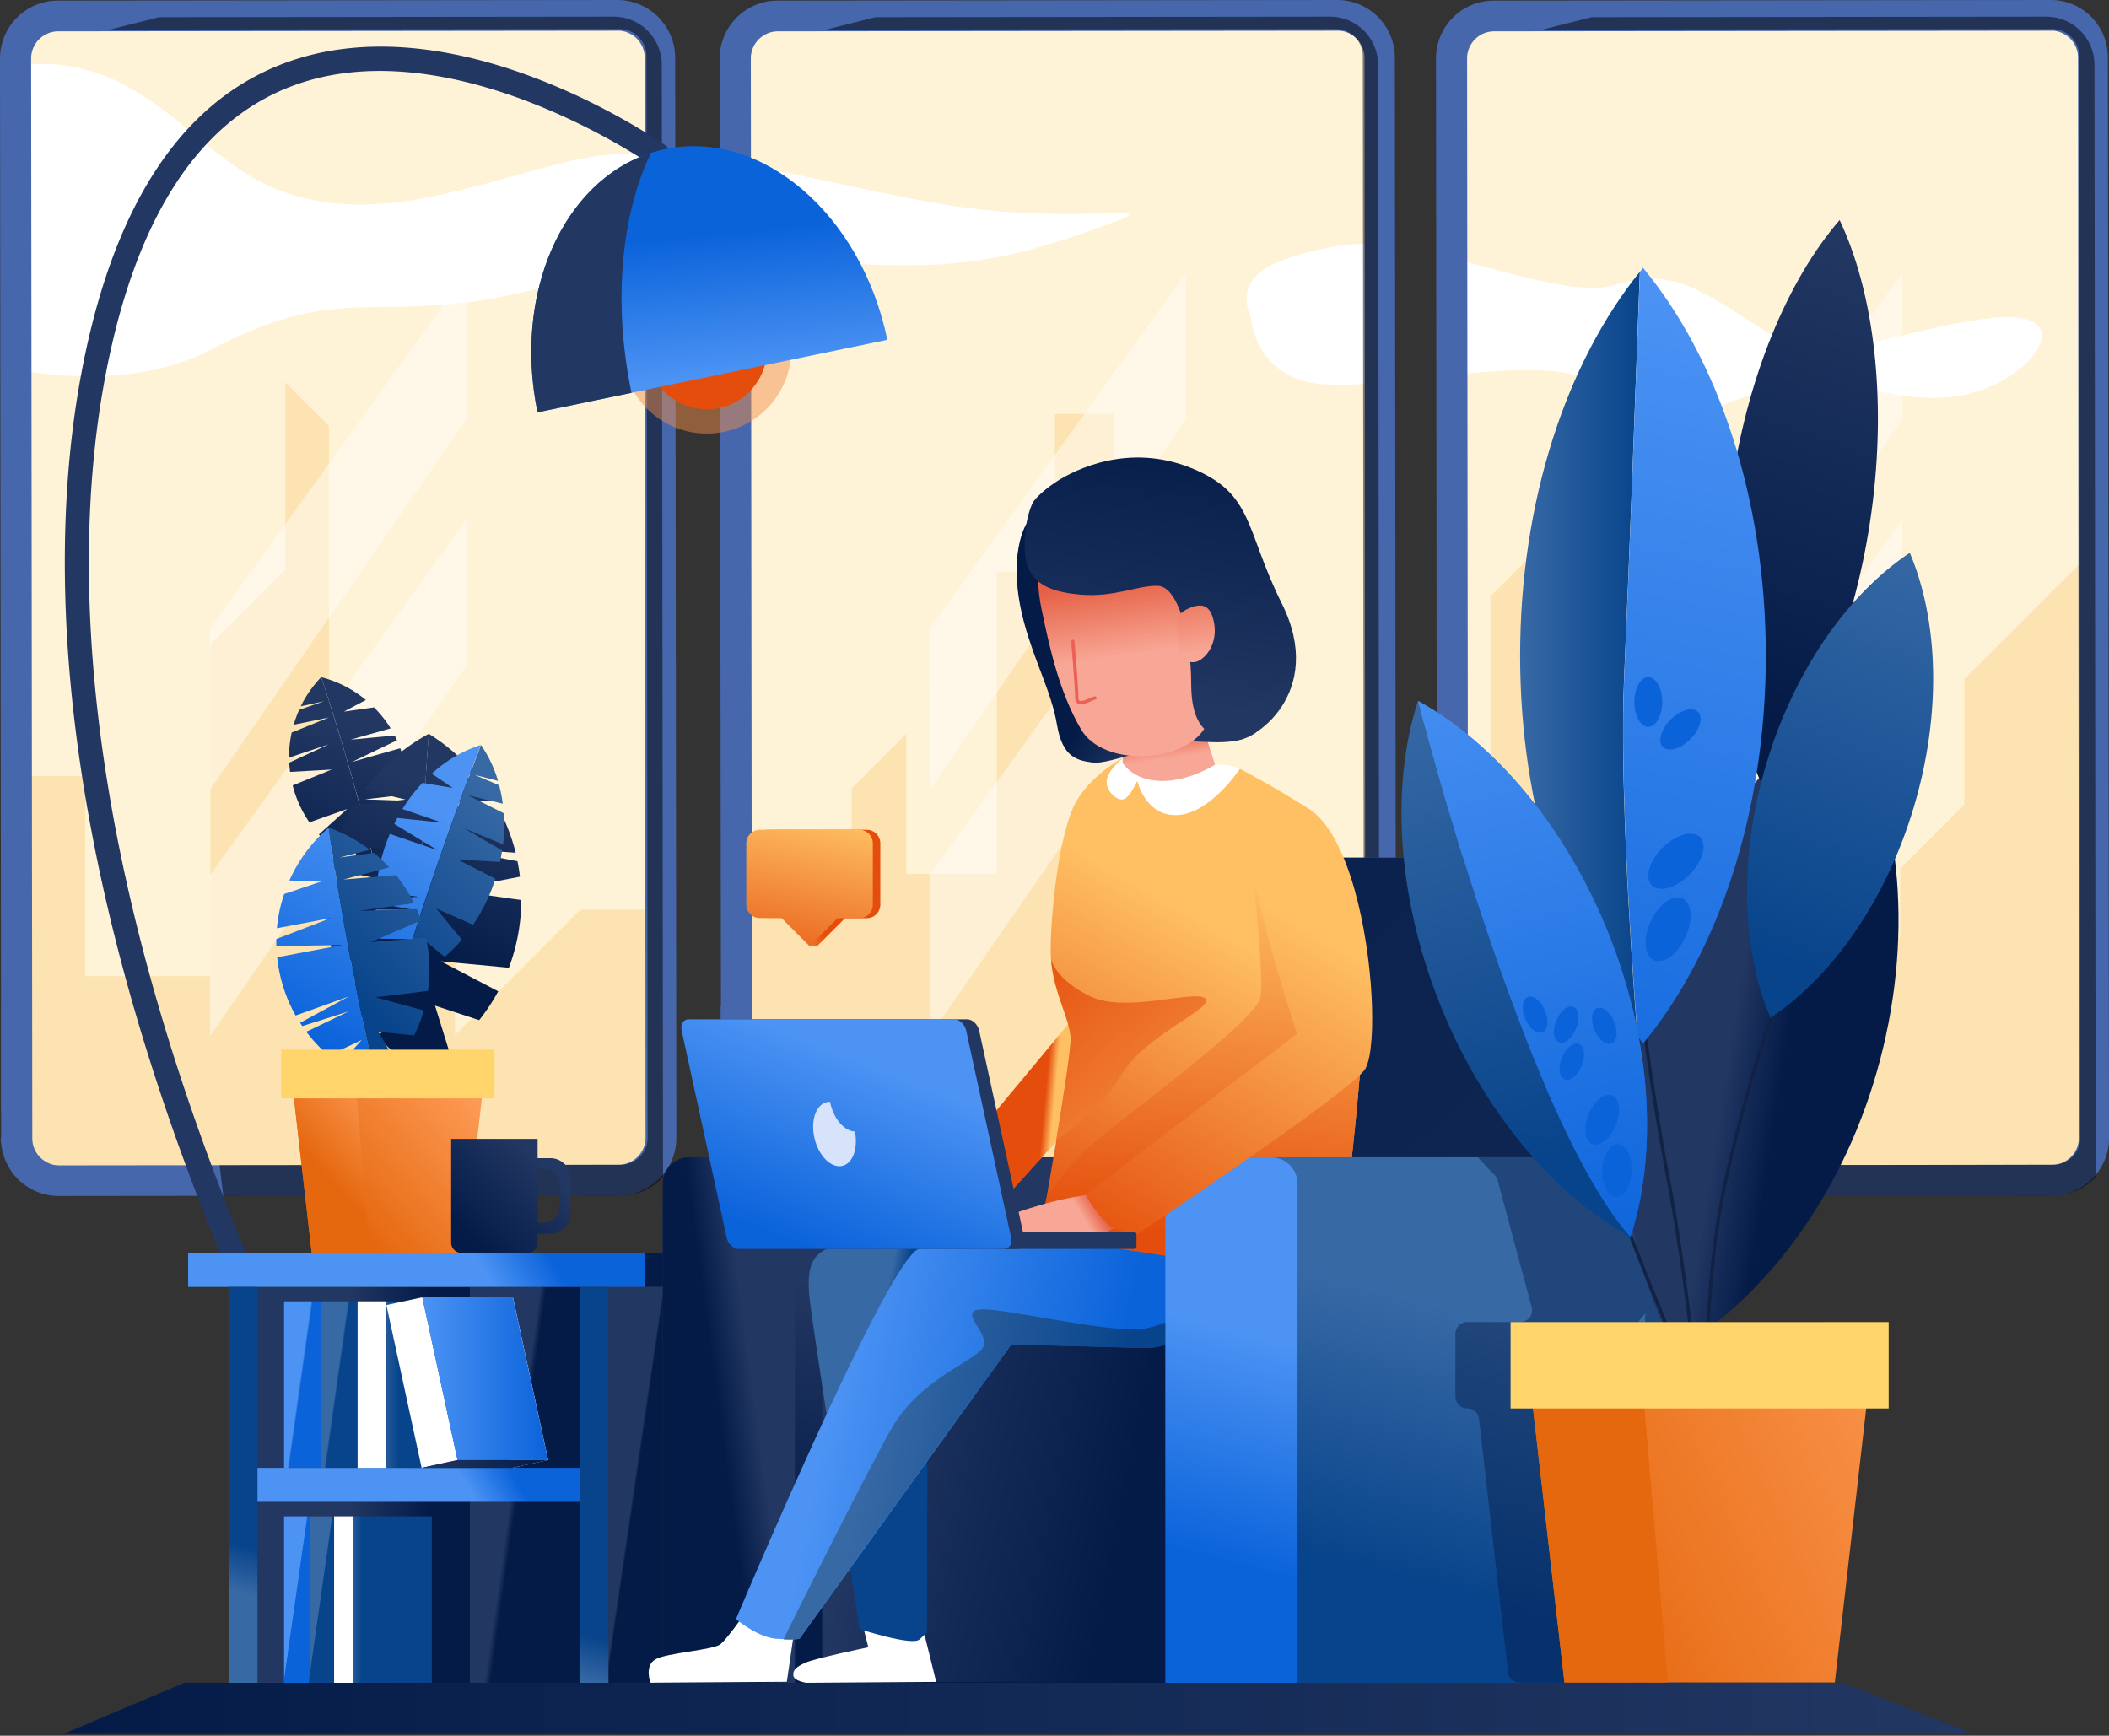 <svg xmlns="http://www.w3.org/2000/svg" width="633" height="521"><rect width="100%" height="100%" fill="#333333" stroke="none"/><defs><linearGradient id="a" x1="-32.5%" x2="-2.027%" y1="1.873%" y2="19.632%"><stop offset="0%" stop-color="#223762"/><stop offset="100%" stop-color="#041B48"/></linearGradient><linearGradient id="b" x1="54.783%" x2="42.93%" y1="29.512%" y2="80.31%"><stop offset="0%" stop-color="#3769A5"/><stop offset="100%" stop-color="#08448B"/></linearGradient><linearGradient id="c" x1="56.201%" x2="42.859%" y1="30.637%" y2="82.447%"><stop offset="0%" stop-color="#223762"/><stop offset="100%" stop-color="#041B48"/></linearGradient><linearGradient id="d" x1="276.299%" x2="-40.246%" y1="305.845%" y2="-52.027%"><stop offset="0%" stop-color="#223762"/><stop offset="100%" stop-color="#041B48"/></linearGradient><linearGradient id="e" x1="61.253%" x2="56.268%" y1="52.386%" y2="51.425%"><stop offset="0%" stop-color="#FFC063"/><stop offset="95%" stop-color="#E44D0B"/></linearGradient><linearGradient id="f" x1="57.752%" x2="33.185%" y1="32.75%" y2="104.142%"><stop offset="0%" stop-color="#FFC063"/><stop offset="95%" stop-color="#E44D0B"/></linearGradient><linearGradient id="g" x1="50.486%" x2="43.387%" y1="67.15%" y2="32.017%"><stop offset="0%" stop-color="#F8A695"/><stop offset="100%" stop-color="#E56045"/></linearGradient><linearGradient id="h" x1="66.358%" x2="45.923%" y1="63.76%" y2="52.574%"><stop offset="0%" stop-color="#223762"/><stop offset="100%" stop-color="#041B48"/></linearGradient><linearGradient id="i" x1="28.709%" x2="53.114%" y1="50%" y2="50%"><stop offset="0%" stop-color="#223762"/><stop offset="100%" stop-color="#041B48"/></linearGradient><linearGradient id="j" x1="41.226%" x2="45.532%" y1="45.54%" y2="47.728%"><stop offset="0%" stop-color="#223762"/><stop offset="100%" stop-color="#041B48"/></linearGradient><linearGradient id="k" x1="52.401%" x2="49.083%" y1="57.876%" y2="30.595%"><stop offset="0%" stop-color="#F8A695"/><stop offset="100%" stop-color="#E56045"/></linearGradient><linearGradient id="l" x1="45.504%" x2="56.506%" y1="86.675%" y2="-6.284%"><stop offset="0%" stop-color="#223762"/><stop offset="100%" stop-color="#041B48"/></linearGradient><linearGradient id="m" x1="66.964%" x2="44.885%" y1="41.223%" y2="53.052%"><stop offset="0%" stop-color="#223762"/><stop offset="100%" stop-color="#041B48"/></linearGradient><linearGradient id="n" x1="48.643%" x2="50.285%" y1="48.553%" y2="50.303%"><stop offset="0%" stop-color="#223762"/><stop offset="100%" stop-color="#041B48"/></linearGradient><linearGradient id="o" x1="51.089%" x2="38.893%" y1="77.611%" y2="-53.692%"><stop offset="0%" stop-color="#F8A695"/><stop offset="100%" stop-color="#E56045"/></linearGradient><linearGradient id="p" x1="55.857%" x2="48.11%" y1="6.234%" y2="91.315%"><stop offset="0%" stop-color="#FFC063"/><stop offset="95%" stop-color="#E44D0B"/></linearGradient><linearGradient id="q" x1="8.048%" x2="86.315%" y1="41.541%" y2="57.341%"><stop offset="0%" stop-color="#223762"/><stop offset="100%" stop-color="#041B48"/></linearGradient><linearGradient id="r" x1="45.168%" x2="54.65%" y1="44.336%" y2="50.676%"><stop offset="0%" stop-color="#3769A5"/><stop offset="100%" stop-color="#08448B"/></linearGradient><linearGradient id="s" x1="18.883%" x2="77.14%" y1="46.012%" y2="55.787%"><stop offset="0%" stop-color="#4C93F4"/><stop offset="100%" stop-color="#0B63DA"/></linearGradient><linearGradient id="t" x1="154.653%" x2="-20.353%" y1="185.648%" y2="-25.051%"><stop offset="0%" stop-color="#FFC063"/><stop offset="95%" stop-color="#E44D0B"/></linearGradient><linearGradient id="u" x1="19.298%" x2="76.148%" y1="45.089%" y2="54.131%"><stop offset="0%" stop-color="#3769A5"/><stop offset="100%" stop-color="#08448B"/></linearGradient><linearGradient id="v" x1="54.483%" x2="43.042%" y1="30.022%" y2="81.008%"><stop offset="0%" stop-color="#3769A5"/><stop offset="100%" stop-color="#08448B"/></linearGradient><linearGradient id="w" x1="51.287%" x2="48.341%" y1="32.786%" y2="77.16%"><stop offset="0%" stop-color="#4C93F4"/><stop offset="100%" stop-color="#0B63DA"/></linearGradient><linearGradient id="x" x1="100%" x2="0%" y1="49.967%" y2="49.967%"><stop offset="0%" stop-color="#223762"/><stop offset="100%" stop-color="#041B48"/></linearGradient><linearGradient id="y" x1="63.349%" x2="79.588%" y1="49.286%" y2="46.461%"><stop offset="0%" stop-color="#F8A695"/><stop offset="100%" stop-color="#E56045"/></linearGradient><linearGradient id="z" x1="61.781%" x2="30.643%" y1="33.867%" y2="119.332%"><stop offset="0%" stop-color="#FFC063"/><stop offset="95%" stop-color="#E44D0B"/></linearGradient><linearGradient id="A" x1="65.658%" x2="26.839%" y1="24.477%" y2="93.046%"><stop offset="0%" stop-color="#4C93F4"/><stop offset="100%" stop-color="#0B63DA"/></linearGradient><linearGradient id="B" x1="64.552%" x2="80.672%" y1="49.366%" y2="48.663%"><stop offset="0%" stop-color="#4C93F4"/><stop offset="100%" stop-color="#0B63DA"/></linearGradient><linearGradient id="C" x1="50.67%" x2="51.412%" y1="44.623%" y2="38.665%"><stop offset="0%" stop-color="#3769A5"/><stop offset="100%" stop-color="#08448B"/></linearGradient><linearGradient id="D" x1="64.804%" x2="81.212%" y1="49.085%" y2="48.07%"><stop offset="0%" stop-color="#4C93F4"/><stop offset="100%" stop-color="#0B63DA"/></linearGradient><linearGradient id="E" x1="51.277%" x2="32.634%" y1="28.43%" y2="127.246%"><stop offset="0%" stop-color="#223762"/><stop offset="100%" stop-color="#041B48"/></linearGradient><linearGradient id="F" x1="57.171%" x2="38.529%" y1="26.88%" y2="125.696%"><stop offset="0%" stop-color="#223762"/><stop offset="100%" stop-color="#041B48"/></linearGradient><linearGradient id="G" x1="57.093%" x2="49.981%" y1="10.094%" y2="66.209%"><stop offset="0%" stop-color="#223762"/><stop offset="100%" stop-color="#041B48"/></linearGradient><linearGradient id="H" x1="52.44%" x2="45.267%" y1="15.057%" y2="71.172%"><stop offset="0%" stop-color="#223762"/><stop offset="100%" stop-color="#041B48"/></linearGradient><linearGradient id="I" x1="53.156%" x2="29.715%" y1="27.314%" y2="129.459%"><stop offset="0%" stop-color="#4C93F4"/><stop offset="100%" stop-color="#0B63DA"/></linearGradient><linearGradient id="J" x1="67.588%" x2="21.995%" y1="9.157%" y2="113.406%"><stop offset="0%" stop-color="#3769A5"/><stop offset="100%" stop-color="#08448B"/></linearGradient><linearGradient id="K" x1="65.485%" x2="46.076%" y1="-10.552%" y2="84.231%"><stop offset="0%" stop-color="#4C93F4"/><stop offset="100%" stop-color="#0B63DA"/></linearGradient><linearGradient id="L" x1="75.267%" x2="37.53%" y1="-24.941%" y2="71.78%"><stop offset="0%" stop-color="#3769A5"/><stop offset="100%" stop-color="#08448B"/></linearGradient><linearGradient id="M" x1="92.182%" x2="18.922%" y1="6.482%" y2="73.03%"><stop offset="0%" stop-color="#FF9F5B"/><stop offset="100%" stop-color="#E5670E"/></linearGradient><linearGradient id="N" x1="74.995%" x2="44.949%" y1="-5.447%" y2="61.214%"><stop offset="0%" stop-color="#FF9F5B"/><stop offset="100%" stop-color="#E5670E"/></linearGradient><linearGradient id="O" x1="43.945%" x2="46.915%" y1="46.138%" y2="48.039%"><stop offset="0%" stop-color="#4C93F4"/><stop offset="100%" stop-color="#0B63DA"/></linearGradient><linearGradient id="P" x1="43.941%" x2="46.915%" y1="46.138%" y2="48.039%"><stop offset="0%" stop-color="#3769A5"/><stop offset="100%" stop-color="#08448B"/></linearGradient><linearGradient id="Q" x1="-8.328%" x2="10.534%" y1="50%" y2="50%"><stop offset="0%" stop-color="#3769A5"/><stop offset="100%" stop-color="#08448B"/></linearGradient><linearGradient id="R" x1="46.685%" x2="48.312%" y1="46.879%" y2="48.419%"><stop offset="0%" stop-color="#4C93F4"/><stop offset="100%" stop-color="#0B63DA"/></linearGradient><linearGradient id="S" x1="46.685%" x2="48.312%" y1="46.879%" y2="48.419%"><stop offset="0%" stop-color="#3769A5"/><stop offset="100%" stop-color="#08448B"/></linearGradient><linearGradient id="T" x1="-8.358%" x2="10.533%" y1="50%" y2="50%"><stop offset="0%" stop-color="#3769A5"/><stop offset="100%" stop-color="#08448B"/></linearGradient><linearGradient id="U" x1="0%" y1="49.99%" y2="49.99%"><stop offset="0%" stop-color="#4C93F4"/><stop offset="100%" stop-color="#0B63DA"/></linearGradient><linearGradient id="V" x1="0%" y1="49.785%" y2="49.785%"><stop offset="0%" stop-color="#223762"/><stop offset="100%" stop-color="#041B48"/></linearGradient><linearGradient id="W" x1="71.612%" x2="7.293%" y1="17.011%" y2="78.233%"><stop offset="0%" stop-color="#223762"/><stop offset="100%" stop-color="#041B48"/></linearGradient><linearGradient id="X" x1="3.581%" x2="40.574%" y1="60.013%" y2="45.508%"><stop offset="0%" stop-color="#FFC063"/><stop offset="95%" stop-color="#E44D0B"/></linearGradient><linearGradient id="Y" x1="61.532%" x2="26.251%" y1="-12.439%" y2="146.656%"><stop offset="0%" stop-color="#FFC063"/><stop offset="95%" stop-color="#E44D0B"/></linearGradient><linearGradient id="Z" x1="158.936%" x2="135.592%" y1="-359.397%" y2="-273.487%"><stop offset="0%" stop-color="#223762"/><stop offset="100%" stop-color="#041B48"/></linearGradient><linearGradient id="aa" x1="41.48%" x2="58.295%" y1="47.47%" y2="52.973%"><stop offset="0%" stop-color="#223762"/><stop offset="100%" stop-color="#041B48"/></linearGradient><linearGradient id="ab" x1="54.795%" x2="45.131%" y1="1.791%" y2="88.793%"><stop offset="0%" stop-color="#223762"/><stop offset="100%" stop-color="#041B48"/></linearGradient><linearGradient id="ac" x1="0%" y1="50%" y2="50%"><stop offset="0%" stop-color="#3769A5"/><stop offset="100%" stop-color="#08448B"/></linearGradient><linearGradient id="ad" x1="51.35%" x2="46.169%" y1="2.062%" y2="129.902%"><stop offset="0%" stop-color="#4C93F4"/><stop offset="100%" stop-color="#0B63DA"/></linearGradient><linearGradient id="ae" x1="59.631%" x2="43.184%" y1="-8.294%" y2="91.289%"><stop offset="0%" stop-color="#3769A5"/><stop offset="100%" stop-color="#08448B"/></linearGradient><linearGradient id="af" x1="137.777%" x2="3.306%" y1="8.326%" y2="68.262%"><stop offset="0%" stop-color="#FF9F5B"/><stop offset="100%" stop-color="#E5670E"/></linearGradient><linearGradient id="ag" x1="312.575%" x2="259.466%" y1="49.995%" y2="49.995%"><stop offset="0%" stop-color="#FF9F5B"/><stop offset="100%" stop-color="#E5670E"/></linearGradient><linearGradient id="ah" x1="113.526%" x2="91.346%" y1="-249.664%" y2="-144.899%"><stop offset="0%" stop-color="#4C93F4"/><stop offset="100%" stop-color="#0B63DA"/></linearGradient><linearGradient id="ai" x1="376.577%" x2="271.812%" y1="119.249%" y2="97.032%"><stop offset="0%" stop-color="#4C93F4"/><stop offset="100%" stop-color="#0B63DA"/></linearGradient><linearGradient id="aj" x1="368.035%" x2="291.691%" y1="117.291%" y2="101.139%"><stop offset="0%" stop-color="#4C93F4"/><stop offset="100%" stop-color="#0B63DA"/></linearGradient><linearGradient id="ak" x1="413.832%" x2="337.537%" y1="126.982%" y2="110.83%"><stop offset="0%" stop-color="#4C93F4"/><stop offset="100%" stop-color="#0B63DA"/></linearGradient><linearGradient id="al" x1="42.044%" x2="52.335%" y1="-5.153%" y2="87.033%"><stop offset="0%" stop-color="#3769A5"/><stop offset="100%" stop-color="#08448B"/></linearGradient><linearGradient id="am" x1="45.327%" x2="55.624%" y1="-7.975%" y2="84.211%"><stop offset="0%" stop-color="#4C93F4"/><stop offset="100%" stop-color="#0B63DA"/></linearGradient><linearGradient id="an" x1="43.88%" x2="58.638%" y1="-20.942%" y2="111.202%"><stop offset="0%" stop-color="#4C93F4"/><stop offset="100%" stop-color="#0B63DA"/></linearGradient><linearGradient id="ao" x1="113.353%" x2="91.197%" y1="-249.565%" y2="-144.87%"><stop offset="0%" stop-color="#4C93F4"/><stop offset="100%" stop-color="#0B63DA"/></linearGradient><linearGradient id="ap" x1="113.304%" x2="91.197%" y1="-249.478%" y2="-144.783%"><stop offset="0%" stop-color="#4C93F4"/><stop offset="100%" stop-color="#0B63DA"/></linearGradient><linearGradient id="aq" x1="376.435%" x2="271.739%" y1="119.099%" y2="96.943%"><stop offset="0%" stop-color="#4C93F4"/><stop offset="100%" stop-color="#0B63DA"/></linearGradient><linearGradient id="ar" x1="376.435%" x2="271.739%" y1="119.05%" y2="96.894%"><stop offset="0%" stop-color="#4C93F4"/><stop offset="100%" stop-color="#0B63DA"/></linearGradient><linearGradient id="as" x1="368.061%" x2="291.698%" y1="117.31%" y2="101.157%"><stop offset="0%" stop-color="#4C93F4"/><stop offset="100%" stop-color="#0B63DA"/></linearGradient><linearGradient id="at" x1="413.878%" x2="337.579%" y1="127.001%" y2="110.848%"><stop offset="0%" stop-color="#4C93F4"/><stop offset="100%" stop-color="#0B63DA"/></linearGradient><linearGradient id="au" x1="41.729%" x2="45.368%" y1="146.44%" y2="104.397%"><stop offset="0%" stop-color="#FFC063"/><stop offset="95%" stop-color="#E44D0B"/></linearGradient><linearGradient id="av" x1="53.885%" x2="47.415%" y1="87.345%" y2="37.853%"><stop offset="0%" stop-color="#4C93F4"/><stop offset="100%" stop-color="#0B63DA"/></linearGradient></defs><g fill="none" transform="translate(-1)"><path fill="#FFF3D7" d="M199 341.072c.007 7.032-5.668 12.74-12.68 12.754L19.15 354a12.674 12.674 0 0 1-8.982-3.71 12.749 12.749 0 0 1-3.735-8.995l-.111-108.383-.223-122.504L6 18.916v-1.988A12.761 12.761 0 0 1 9.717 7.91a12.686 12.686 0 0 1 8.988-3.736L185.875 4a12.696 12.696 0 0 1 12.085 8.768c.408 1.277.616 2.609.619 3.95v60.68l.223 195.678.198 67.996zm216 .001a12.742 12.742 0 0 1-3.707 9.012 12.688 12.688 0 0 1-8.982 3.741L235.024 354c-7.017.014-12.718-5.672-12.739-12.704l-.074-68.298L222 75.552V16.927a12.742 12.742 0 0 1 3.711-9.016 12.688 12.688 0 0 1 8.99-3.737L401.99 4a12.692 12.692 0 0 1 12.094 8.767c.412 1.276.625 2.608.632 3.949v97.605l.161 159.149.124 67.603zm215-.001c.007 7.032-5.674 12.74-12.692 12.754l-167.33.174a12.693 12.693 0 0 1-8.991-3.71 12.741 12.741 0 0 1-3.74-8.994l-.098-90.021L437 111.99V16.928a12.754 12.754 0 0 1 3.72-9.018 12.705 12.705 0 0 1 8.997-3.736L617.047 4a12.707 12.707 0 0 1 12.098 8.767 13.05 13.05 0 0 1 .62 3.95l.16 148.287.075 176.068z"/><path d="M199.043 273.11l.074 68.064a12.755 12.755 0 0 1-3.719 9.016 12.72 12.72 0 0 1-8.996 3.742l-167.475.174a12.707 12.707 0 0 1-8.999-3.712 12.742 12.742 0 0 1-3.742-8.997l-.112-108.413h20.507v60.027h37.576v-99.568l22.48-22.51v-56.188l13.087 13.094v105.083l37.862 37.914v39.877l37.601-37.653h23.844l.012.05zm215.175.422l.074 67.642a12.742 12.742 0 0 1-3.711 9.015 12.707 12.707 0 0 1-8.992 3.743l-167.475.174c-7.025.013-12.733-5.674-12.753-12.709l-.075-68.325h35.344v-36.398l16.387-16.398v42.001h27.169v-90.685h17.454v-47.368h17.567v88.536l13.546 13.566v62.871l24.936 24.957 40.529-40.622zm215.261 67.642c.007 7.034-5.679 12.744-12.703 12.758l-167.475.174a12.707 12.707 0 0 1-9-3.712 12.742 12.742 0 0 1-3.741-8.997l-.1-90.052 11.898-11.913v-60.374l24.96-24.995v87.766h80.636v39.815h17.368v-20.882l19.253-19.268v-37.628l38.78-38.834.124 176.142z" fill="#FCE3B1"/><path d="M198.987 46.253v31.858c-21.21 3.32-38.004 10.28-57.898 12.671-31.43 3.778-42.42-3.778-76.789 14.17-18.741 9.798-41.452 8.906-58.209 6.07l-.099-91.25c35.97-5.054 52.18 25.44 75.66 36.006 29.334 13.229 59.635 0 90.866-7.555a92.477 92.477 0 0 1 26.469-1.97zm132.43 21.837c-23.815 8.51-44.342 15.137-89.775 9.451a158.9 158.9 0 0 0-20.404-1.238V48.867c20.354 3.369 42.171 9.091 63.976 12.634 40.67 6.59 70.017-1.908 46.203 6.59zm82.742 5.327v41.531a106.77 106.77 0 0 1-15.914.409c-20.527-1.425-21.767-19.818-21.767-19.818-4.701-11.544 2.828-17.49 26.046-21.738a44.836 44.836 0 0 1 11.635-.384zm172.517 45.73c-23.194 2.353-34.196-11.148-67.201 1.883-33.005 13.03-24.62-2.366-44.032-8.089-9.922-2.923-24.447-1.87-39.033-.322V77.492c19.052 4.707 38.71 11.234 49.018 8.088 17.054-5.19 24.62.483 44.503 13.229 19.882 12.745 39.28 0 68.64-3.308 29.358-3.307 11.299 21.28-11.895 23.646z" fill="#FFF"/><path fill="#4667AC" d="M14.71 348.712a8.09 8.09 0 0 1-4.065-7.012l-.087-75.258-4.623.497v17.548l-1.38-.062c.497 1.353.982 2.693 1.38 4.058v3.488c-.063.149-.137.335-.212.496a63.098 63.098 0 0 1-1.243 2.718 332.155 332.155 0 0 1-3.194 6.875v31.176a.6.6 0 0 1 .062.186c.425 1.462.605 2.984.535 4.505v.459c0 .149 0 .397-.063.596l-.1.695c0 .335-.111.645-.186.955-.077.348-.173.692-.285 1.03v1.241a7.638 7.638 0 0 0 2.548-1.017c.149-.348.286-.695.41-1.055a.496.496 0 0 1 .062-.161c.072-.033.147-.058.224-.075a.124.124 0 0 1 0-.062h.186l1.243-.1v2.409c.021.35.067.698.137 1.042 0 .298.112.596.186.881.075.286.137.509.212.757.049.192.115.379.198.559 0 .111.087.235.137.347.05.112.1.236.15.348.132.318.281.628.447.93a.235.235 0 0 0 0 .062c.149.261.31.534.485.795.156.257.326.505.51.744a.285.285 0 0 1 .061.087c.149.21.31.408.485.596.162.198.336.385.51.558l2.399-.248a.1.1 0 0 0 .062 0c1.243-.36 2.349-.744 3.468-1.13-.112-.16-.398-.31-.66-.458zm0 0a8.09 8.09 0 0 1-4.065-7.012l-.087-75.258-4.623.497v17.548l-1.38-.062c.497 1.353.982 2.693 1.38 4.058v3.488c-.063.149-.137.335-.212.496a63.098 63.098 0 0 1-1.243 2.718 332.155 332.155 0 0 1-3.194 6.875v31.176a.6.6 0 0 1 .062.186c.425 1.462.605 2.984.535 4.505v.459c0 .149 0 .397-.063.596-.017.233-.05.466-.1.695 0 .335-.111.645-.186.955-.077.348-.173.692-.285 1.03v1.241a7.638 7.638 0 0 0 2.548-1.017c.149-.348.286-.695.41-1.055 0-.112.087-.236.137-.36a.124.124 0 0 1 0-.062h.186l1.243-.1v2.409c.02.35.067.698.137 1.042 0 .298.112.596.186.881.075.285.137.509.211.757.05.192.116.379.2.558 0 .112.086.236.136.348.05.112.1.236.15.347.131.319.28.63.447.931a.235.235 0 0 0 0 .062c.149.26.31.534.484.795.157.257.327.505.51.744a.285.285 0 0 1 .062.087c.148.21.31.408.485.596.162.198.336.385.51.558l2.398-.248a.1.1 0 0 0 .063 0c1.243-.36 2.349-.745 3.467-1.13.038-.037-.248-.185-.51-.334zM199.426 6.056a5.711 5.711 0 0 0-.41-.484l-.1-.111A17.34 17.34 0 0 0 186.276 0L18.4.186C8.791.186 1 7.966 1 17.561l.348 324.114v1.24c.064.891.197 1.775.398 2.644.111.491.248.976.41 1.452.298.921.676 1.814 1.131 2.669.215.413.448.827.696 1.24.236.385.485.745.733 1.093A17.41 17.41 0 0 0 18.687 359l167.874-.186h.945c.198.016.398.016.596 0 .313-.016.624-.049.933-.1.111.009.224.009.335 0l.858-.16.659-.162a5.75 5.75 0 0 0 .708-.199c.2-.06.395-.135.584-.223a8.61 8.61 0 0 0 .846-.298c.285-.112.51-.236.783-.36.385-.186.783-.36 1.143-.558.36-.199.734-.41 1.094-.646l.758-.533c.36-.261.709-.546 1.057-.844a15.862 15.862 0 0 0 1.529-1.465A17.2 17.2 0 0 0 204 341.514l-.348-324.152a17.223 17.223 0 0 0-4.239-11.306h.013zm-4.674 335.445c0 4.473-3.624 8.103-8.104 8.117l-167.874.186a9.41 9.41 0 0 1-1.678-.162 7.466 7.466 0 0 1-1.491-.496 10.72 10.72 0 0 1-.845-.434 8.09 8.09 0 0 1-4.065-7.012l-.348-324.151c0-4.482 3.628-8.121 8.117-8.142l167.873-.186a6.81 6.81 0 0 1 .833 0c.189.013.376.042.56.087l.41.087c.202.034.402.084.596.149.254.08.503.176.746.285a7.38 7.38 0 0 1 1.38.745c.444.292.86.624 1.243.993.186.186.36.384.534.583.168.2.322.411.46.633.11.155.209.317.298.484.073.116.14.236.2.36.096.171.179.35.248.533.427 1 .647 2.077.646 3.165l.261 324.176zm-180.03 7.21a8.09 8.09 0 0 1-4.064-7.011l-.087-75.258-4.624.497v17.548l-1.38-.062c.497 1.353.982 2.693 1.38 4.058v3.488c-.062.149-.137.335-.211.496a63.098 63.098 0 0 1-1.243 2.718 332.155 332.155 0 0 1-3.195 6.875v31.176c.031.058.052.12.062.186.425 1.462.606 2.984.535 4.505v.459c0 .149 0 .397-.062.596l-.1.695c0 .335-.112.645-.186.955-.078.348-.173.692-.286 1.03v1.241a7.638 7.638 0 0 0 2.548-1.017c.15-.348.286-.695.41-1.055a.496.496 0 0 1 .062-.161c.068-.032.14-.056.212-.075a.124.124 0 0 1 0-.062h.186l1.243-.1v2.409c.021.35.067.698.137 1.042 0 .298.112.596.186.881.075.286.137.509.212.757.049.192.115.379.198.559 0 .111.087.235.137.347.05.112.1.236.15.348.132.318.281.628.447.93a.235.235 0 0 0 0 .062c.149.261.31.534.485.795.156.257.326.505.51.744a.285.285 0 0 1 .061.087c.149.21.31.408.485.596.162.198.336.385.51.558l2.399-.248a.1.1 0 0 0 .062 0c1.243-.36 2.349-.744 3.468-1.13-.112-.16-.398-.31-.66-.458h.013zm0 0a8.09 8.09 0 0 1-4.064-7.011l-.087-75.258-4.624.497v17.548l-1.38-.062c.497 1.353.982 2.693 1.38 4.058v3.488c-.062.149-.137.335-.211.496a63.098 63.098 0 0 1-1.243 2.718 332.155 332.155 0 0 1-3.195 6.875v31.176c.031.058.052.12.062.186.425 1.462.606 2.984.535 4.505v.459c0 .149 0 .397-.062.596l-.1.695c0 .335-.112.645-.186.955-.078.348-.173.692-.286 1.03v1.241a7.638 7.638 0 0 0 2.548-1.017c.15-.348.286-.695.41-1.055a.496.496 0 0 1 .062-.161c.068-.032.139-.057.212-.075a.124.124 0 0 1 0-.062h.186l1.243-.1v2.409c.021.35.067.698.137 1.042 0 .298.112.596.186.881.075.286.137.509.212.757.049.192.115.379.198.559 0 .111.087.235.137.347.05.112.1.236.15.348.132.318.281.628.447.93a.235.235 0 0 0 0 .062c.149.261.31.534.485.795.156.257.326.505.51.744a.285.285 0 0 1 .061.087c.149.21.31.408.485.596.162.198.336.385.51.558l2.399-.248a.1.1 0 0 0 .062 0c1.243-.36 2.349-.744 3.468-1.13-.112-.16-.398-.31-.66-.458h.013z"/><path fill="#FFF" d="M140.963 82L64 188.733 64.05 237 141 125.775z" opacity=".45" style="mix-blend-mode:overlay"/><path fill="#000" d="M199.64 19.444L200 353.27a17.22 17.22 0 0 1-12.705 5.606L68.025 359l-1.127-9.248 120.397-.124c4.467-.014 8.082-3.65 8.081-8.13l-.347-324.664c-.013-4.482-3.637-8.11-8.106-8.117L34 8.878 48.75 5.15 185.1 5c7.992-.034 14.5 6.43 14.54 14.444z" opacity=".5" style="mix-blend-mode:overlay"/><path fill="#FFF" d="M140.95 156L64 262.724 64.05 311 141 199.771z" opacity=".45" style="mix-blend-mode:overlay"/><path fill="#4667AC" d="M230.714 348.712a8.089 8.089 0 0 1-4.066-7.012l-.087-75.258-4.625.497v17.548l-1.38-.062c.497 1.353.982 2.693 1.38 4.058v3.488c-.062.149-.137.335-.211.496a63.089 63.089 0 0 1-1.244 2.718 332.108 332.108 0 0 1-3.195 6.875v31.176a.6.6 0 0 1 .062.186 13.85 13.85 0 0 1 .535 4.505v.459c0 .149 0 .397-.062.596l-.1.695c0 .335-.112.645-.186.955-.078.348-.173.692-.286 1.03v1.241a7.642 7.642 0 0 0 2.549-1.017c.149-.348.285-.695.41-1.055a.496.496 0 0 1 .062-.161 1.14 1.14 0 0 1 .062-.162.124.124 0 0 1 0-.062h.187l1.243-.1v2.409c.02.35.067.698.137 1.042 0 .298.112.596.186.881.075.286.137.509.212.757.049.192.115.379.199.559 0 .111.087.236.136.347.05.112.1.236.15.348.132.318.281.628.447.93a.235.235 0 0 0 0 .063c.15.26.311.533.485.794.156.257.327.506.51.744a.285.285 0 0 1 .062.087c.148.21.31.408.485.596.162.199.336.385.51.559l2.4-.249a.1.1 0 0 0 .061 0c1.244-.36 2.35-.744 3.47-1.13.05-.074-.237-.222-.498-.371zm0 0a8.089 8.089 0 0 1-4.066-7.012l-.087-75.258-4.625.497v17.548l-1.38-.062c.497 1.353.982 2.693 1.38 4.058v3.488c-.062.149-.137.335-.211.496a63.089 63.089 0 0 1-1.244 2.718 332.108 332.108 0 0 1-3.195 6.875v31.176a.6.6 0 0 1 .062.186 13.85 13.85 0 0 1 .535 4.505v.459c0 .149 0 .397-.062.596-.017.233-.05.466-.1.695 0 .335-.112.645-.186.955-.078.348-.173.692-.286 1.03v1.241a7.642 7.642 0 0 0 2.549-1.017c.149-.348.285-.695.41-1.055 0-.112.087-.236.137-.36a.124.124 0 0 1 0-.062h.186l1.243-.1v2.409c.021.35.067.698.137 1.042 0 .298.112.596.187.881.074.285.136.509.211.757.05.192.116.379.199.558 0 .112.087.236.137.348.05.112.1.236.149.347.132.319.282.63.448.931a.235.235 0 0 0 0 .062c.149.26.31.534.484.795.157.257.327.505.51.744a.285.285 0 0 1 .062.087c.149.21.31.408.485.596.162.198.336.385.51.558l2.4-.248a.1.1 0 0 0 .062 0c1.243-.36 2.35-.745 3.469-1.13.037-.037-.249-.185-.51-.334zM415.487 6.056a5.711 5.711 0 0 0-.41-.484l-.1-.111A17.348 17.348 0 0 0 402.332 0L234.407.186C224.793.186 217 7.966 217 17.561l.435 324.114v1.24c.064.891.197 1.775.398 2.644.112.491.249.976.41 1.452.298.921.677 1.814 1.132 2.669.215.413.447.827.696 1.24.236.385.485.745.734 1.093A17.418 17.418 0 0 0 234.78 359l167.925-.186h.945c.199.016.398.016.597 0a8.32 8.32 0 0 0 .932-.1c.112.009.224.009.336 0l.858-.16.659-.162c.24-.051.477-.117.709-.199a4.32 4.32 0 0 0 .435-.136c.287-.085.569-.184.845-.298.286-.112.51-.236.784-.36.385-.186.783-.36 1.143-.558.361-.199.734-.41 1.095-.646l.758-.533c.36-.261.709-.547 1.057-.844a15.865 15.865 0 0 0 1.53-1.465A17.196 17.196 0 0 0 420 341.6l-.348-324.15a17.22 17.22 0 0 0-4.178-11.394h.013zm-4.675 335.445c0 4.473-3.626 8.103-8.107 8.117l-167.925.186a9.416 9.416 0 0 1-1.679-.162 7.47 7.47 0 0 1-1.492-.496 10.724 10.724 0 0 1-.845-.434 8.089 8.089 0 0 1-4.066-7.012l-.348-324.151c0-4.482 3.629-8.121 8.119-8.142l167.925-.186a6.81 6.81 0 0 1 .833 0c.189.013.376.042.56.087l.41.087c.203.034.402.084.597.149.254.08.503.176.746.285a7.38 7.38 0 0 1 1.38.745c.444.292.86.624 1.243.993.187.186.36.384.535.583.168.2.322.411.46.633.11.155.209.317.298.484.073.116.14.236.2.36.096.171.179.35.248.533a8.06 8.06 0 0 1 .647 3.165l.26 324.176zm-180.086 7.21a8.089 8.089 0 0 1-4.065-7.011l-.087-75.258-4.626.497v17.548l-1.38-.062c.498 1.353.983 2.693 1.38 4.058v3.488c-.062.149-.136.335-.21.496a63.089 63.089 0 0 1-1.244 2.718 332.108 332.108 0 0 1-3.196 6.875v31.176c.031.058.052.12.063.186a13.85 13.85 0 0 1 .534 4.505v.459c0 .149 0 .397-.062.596l-.1.695c0 .335-.111.645-.186.955-.078.348-.173.692-.286 1.03v1.241a7.642 7.642 0 0 0 2.549-1.017c.15-.348.286-.695.41-1.055a.496.496 0 0 1 .062-.161 1.24 1.24 0 0 1 .063-.187.124.124 0 0 1 0-.062h.186l1.243-.099v2.408c.021.35.067.698.137 1.042 0 .298.112.596.187.881.074.286.136.51.211.757.05.192.116.38.199.559 0 .112.087.236.137.347.05.112.1.236.149.348.132.318.282.629.448.93a.235.235 0 0 0 0 .063c.149.26.31.533.484.794.157.257.327.506.51.745a.285.285 0 0 1 .062.087c.149.209.31.408.485.595.162.199.336.385.51.559l2.4-.249a.1.1 0 0 0 .062 0c1.243-.36 2.35-.744 3.469-1.129.037-.05-.249-.198-.51-.347h.012zm0 0a8.089 8.089 0 0 1-4.065-7.011l-.087-75.258-4.626.497v17.548l-1.38-.062c.498 1.353.983 2.693 1.38 4.058v3.488c-.062.149-.136.335-.21.496a63.089 63.089 0 0 1-1.244 2.718 332.108 332.108 0 0 1-3.196 6.875v31.176c.031.058.052.12.063.186a13.85 13.85 0 0 1 .534 4.505v.459c0 .149 0 .397-.062.596l-.1.695c0 .335-.111.645-.186.955-.078.348-.173.692-.286 1.03v1.241a7.642 7.642 0 0 0 2.549-1.017c.15-.348.286-.695.41-1.055a.496.496 0 0 1 .062-.161 1.14 1.14 0 0 1 .063-.162.124.124 0 0 1 0-.062h.186l1.243-.1v2.409c.021.35.067.698.137 1.042 0 .298.112.596.187.881.074.286.136.509.211.757.05.192.116.379.199.559 0 .111.087.236.137.347.05.112.1.236.149.348.132.318.282.628.448.93a.235.235 0 0 0 0 .063c.149.26.31.533.484.794.157.257.327.506.51.744a.285.285 0 0 1 .062.087c.149.21.31.408.485.596.162.199.336.385.51.559l2.4-.249a.1.1 0 0 0 .062 0c1.243-.36 2.35-.744 3.469-1.13.037-.074-.249-.222-.51-.371h.012z"/><path fill="#FFF" d="M356.95 82L280 188.733l.05 48.267L357 125.775z" opacity=".45" style="mix-blend-mode:overlay"/><path fill="#000" d="M414.64 19.444L415 353.27a17.22 17.22 0 0 1-12.705 5.606l-119.27.124-1.127-9.248 120.397-.124c4.467-.014 8.082-3.65 8.081-8.13l-.347-324.664c-.013-4.482-3.637-8.11-8.106-8.117L249 8.878l14.75-3.729L400.1 5c7.992-.034 14.5 6.43 14.54 14.444z" opacity=".5" style="mix-blend-mode:overlay"/><path fill="#FFF" d="M356.95 156L280 262.724l.05 48.276L357 199.771z" opacity=".45" style="mix-blend-mode:overlay"/><path fill="#4667AC" d="M445.652 348.712a8.096 8.096 0 0 1-4.047-7.012l-.087-75.258-4.604.497v17.548l-1.374-.062c.495 1.353.978 2.693 1.374 4.058v3.488c-.062.149-.136.335-.21.496-.384.881-.78 1.787-1.238 2.718a332.81 332.81 0 0 1-3.181 6.875v31.176c.03.058.051.12.062.186a13.91 13.91 0 0 1 .532 4.505v.459c0 .149 0 .397-.062.596l-.1.695c0 .335-.11.645-.185.955a10.46 10.46 0 0 1-.284 1.03v1.241a7.57 7.57 0 0 0 2.537-1.017c.148-.348.285-.695.408-1.055a.497.497 0 0 1 .062-.161c.107-.042.22-.067.334-.075a.124.124 0 0 1 0-.062h.186l1.238-.1v2.409c.02.35.066.698.136 1.042 0 .298.111.596.186.881.074.286.136.509.21.757.049.192.115.379.198.559 0 .111.087.235.136.347.05.112.1.236.149.348.132.318.28.628.445.93a.236.236 0 0 0 0 .062c.149.261.31.534.483.795.156.257.325.505.508.744a.285.285 0 0 1 .061.087c.148.21.31.408.483.596.161.198.334.385.508.558l2.389-.248c.02.007.041.007.061 0 1.238-.36 2.34-.744 3.454-1.13a7.42 7.42 0 0 0-.768-.458zm0 0a8.096 8.096 0 0 1-4.047-7.012l-.087-75.258-4.604.497v17.548l-1.374-.062c.495 1.353.978 2.693 1.374 4.058v3.488c-.062.149-.136.335-.21.496-.384.881-.78 1.787-1.238 2.718a332.81 332.81 0 0 1-3.181 6.875v31.176c.03.058.051.12.062.186a13.91 13.91 0 0 1 .532 4.505v.459c0 .149 0 .397-.062.596-.017.233-.05.466-.1.695 0 .335-.11.645-.185.955a10.46 10.46 0 0 1-.284 1.03v1.241a7.57 7.57 0 0 0 2.537-1.017c.148-.348.285-.695.408-1.055 0-.112.087-.236.137-.36a.124.124 0 0 1 0-.062h.185l1.238-.1v2.409c.02.35.066.698.136 1.042 0 .298.111.596.186.881.074.285.136.509.21.757.049.192.115.379.198.558 0 .112.087.236.136.348.05.112.1.236.149.347.132.319.28.63.445.931a.236.236 0 0 0 0 .062c.149.26.31.534.483.795.156.257.325.505.508.744a.285.285 0 0 1 .062.087c.147.21.308.408.482.596.161.198.334.385.508.558l2.389-.248c.02.007.041.007.061 0 1.238-.36 2.34-.745 3.454-1.13.037-.037-.235-.185-.508-.334zM629.594 6.056a5.705 5.705 0 0 0-.409-.484l-.099-.111A17.233 17.233 0 0 0 616.498 0l-167.17.186C439.758.186 432 7.966 432 17.561l.347 324.114v1.24c.063.891.196 1.775.396 2.644.11.491.247.976.408 1.452.297.921.674 1.814 1.126 2.669.215.413.446.827.694 1.24.235.385.482.745.73 1.093A17.313 17.313 0 0 0 449.613 359l167.17-.186h.94c.198.016.397.016.595 0a8.3 8.3 0 0 0 .928-.1c.111.009.223.009.334 0l.854-.16.656-.162c.24-.051.475-.117.706-.199a4.43 4.43 0 0 0 .433-.136 8.55 8.55 0 0 0 .842-.298c.284-.112.507-.236.78-.36.383-.186.78-.36 1.138-.558.36-.199.73-.41 1.09-.646l.754-.533c.36-.261.706-.547 1.052-.844.54-.454 1.049-.943 1.523-1.465A17.239 17.239 0 0 0 634 341.6l-.347-324.15a17.266 17.266 0 0 0-4.06-11.394zm-4.63 335.445c0 4.473-3.609 8.103-8.07 8.117l-167.17.186a9.333 9.333 0 0 1-1.67-.162 7.413 7.413 0 0 1-1.486-.496 10.658 10.658 0 0 1-.841-.434 8.096 8.096 0 0 1-4.048-7.012l-.346-324.151c0-4.482 3.612-8.121 8.082-8.142l167.17-.186a6.76 6.76 0 0 1 .83 0c.187.013.373.042.556.087l.409.087c.201.034.4.084.594.149.253.08.5.176.742.285a7.33 7.33 0 0 1 1.374.745c.442.292.857.624 1.238.993.186.186.359.384.532.583.167.2.32.411.458.633.109.155.208.317.297.484.072.116.139.236.198.36.096.171.18.35.248.533.425 1 .644 2.077.643 3.165l.26 324.176zm-179.275 7.21a8.096 8.096 0 0 1-4.047-7.011l-.087-75.258-4.604.497v17.548l-1.374-.062c.495 1.353.978 2.693 1.374 4.058v3.488c-.062.149-.136.335-.21.496-.384.881-.78 1.787-1.238 2.718a332.81 332.81 0 0 1-3.181 6.875v31.176c.03.058.051.12.062.186a13.91 13.91 0 0 1 .532 4.505v.459c0 .149 0 .397-.062.596l-.099.695c0 .335-.111.645-.186.955a10.46 10.46 0 0 1-.284 1.03v1.241a7.57 7.57 0 0 0 2.537-1.017c.149-.348.285-.695.409-1.055a.497.497 0 0 1 .061-.161c.096-.037.196-.062.297-.075a.124.124 0 0 1 0-.062h.186l1.238-.1v2.409c.02.35.066.698.136 1.042 0 .298.111.596.186.881.074.286.136.509.21.757.049.192.115.379.198.559 0 .111.087.235.136.347.05.112.1.236.149.348.132.318.28.628.445.93a.236.236 0 0 0 0 .062c.149.261.31.534.483.795.156.257.325.505.508.744a.285.285 0 0 1 .061.087c.148.21.31.408.483.596.161.198.334.385.508.558l2.389-.248c.02.007.041.007.061 0 1.238-.36 2.34-.744 3.454-1.13a7.42 7.42 0 0 0-.768-.458h.037zm0 0a8.096 8.096 0 0 1-4.047-7.011l-.087-75.258-4.604.497v17.548l-1.374-.062c.495 1.353.978 2.693 1.374 4.058v3.488c-.062.149-.136.335-.21.496-.384.881-.78 1.787-1.238 2.718a332.81 332.81 0 0 1-3.181 6.875v31.176c.03.058.051.12.062.186a13.91 13.91 0 0 1 .532 4.505v.459c0 .149 0 .397-.062.596l-.099.695c0 .335-.111.645-.186.955a10.46 10.46 0 0 1-.284 1.03v1.241a7.57 7.57 0 0 0 2.537-1.017c.149-.348.285-.695.409-1.055a.497.497 0 0 1 .061-.161c.096-.039.196-.064.297-.075a.124.124 0 0 1 0-.062h.186l1.238-.1v2.409c.02.35.066.698.136 1.042 0 .298.111.596.186.881.074.286.136.509.21.757.049.192.115.379.198.559 0 .111.087.235.136.347.05.112.1.236.149.348.132.318.28.628.445.93a.236.236 0 0 0 0 .062c.149.261.31.534.483.795.156.257.325.505.508.744a.285.285 0 0 1 .061.087c.148.21.31.408.483.596.161.198.334.385.508.558l2.389-.248c.02.007.041.007.061 0 1.238-.36 2.34-.744 3.454-1.13a7.42 7.42 0 0 0-.768-.458h.037z"/><path fill="#FFF" d="M571.95 82L495 188.733l.062 48.267L572 125.775z" opacity=".45" style="mix-blend-mode:overlay"/><path fill="#000" d="M629.64 19.444L630 353.27a17.22 17.22 0 0 1-12.705 5.606l-119.27.124-1.127-9.248 120.397-.124c4.467-.014 8.082-3.65 8.081-8.13l-.347-324.664c-.013-4.482-3.637-8.11-8.106-8.117L464 8.878l14.75-3.729L615.1 5c7.992-.034 14.5 6.43 14.54 14.444z" opacity=".5" style="mix-blend-mode:overlay"/><path fill="#FFF" d="M571.963 156L495 262.724l.05 48.276L572 199.771z" opacity=".45" style="mix-blend-mode:overlay"/><path fill="#223762" d="M115.59 471a3.62 3.62 0 0 1-3.1-1.74c-.3-.49-29.9-49.74-55.23-118.14-42.45-114.61-40.57-194.18-31.52-240.74 9.39-48.27 29.19-78.8 58.87-90.73C136.3-1.13 198.3 41.94 200.91 43.78a3.614 3.614 0 0 1-4.16 5.91c-.61-.43-61.44-42.69-109.47-23.32C60 37.33 41.72 66.06 32.84 111.76 23.96 157.46 22.17 235.5 64 348.5c25.09 67.79 54.4 116.56 54.69 117a3.61 3.61 0 0 1-3.1 5.5z"/><path fill="url(#a)" d="M194.63 376.08h14.8v10.21h-14.8z"/><rect width="136.75" height="154.65" x="342.52" y="257.44" fill="url(#b)" rx="8.74"/><path fill="url(#c)" d="M336 347.38H216.4c-9.1 0-16.48 7.71-16.48 17.22v140.53h154v-139c.01-10.37-8.01-18.75-17.92-18.75z"/><rect width="141.63" height="154.65" x="322.9" y="257.44" fill="url(#d)" rx="8.74"/><path fill="url(#e)" d="M323.89 240.78l2.94 60.37-44.74 53.77 14.22 11.79 47.35-52.38z"/><path fill="url(#f)" d="M373.19 230.78s11.58 6.1 20.68 12.09 15.87 27.32 16.65 50c.78 22.68-7.52 86.33-7.52 86.33s-48.47 10.06-79.35-3.64c-10.38-4.61-10.67-3.9-10.67-3.9s9.63-53.86 9.37-60.1c-.26-6.24-6-14.83-6-26.28 0-11.45 2.6-35.64 7.55-44.49 4.95-8.85 15.35-14 15.35-14l33.94 3.99z"/><path fill="#FFF" d="M365.69 229.51l4.17.23 3.33 1s-8.88 13.39-18.68 13.91c-9.8.52-12.15-10.27-12.15-10.27s-2.34 5.33-4.42 5.59c-2.08.26-6-3.38-4.42-7s5.72-6.24 5.72-6.24l26.45 2.78z"/><path fill="url(#g)" d="M338.93 213.21l-1 15.74s3 5.33 11.59 5.46c8.59.13 16.16-4.9 16.16-4.9l-4.9-15.26-21.85-1.04z"/><path fill="url(#h)" d="M309.17 157.09s-6.32 9.38-.74 30c3.19 11.79 8.16 20.63 9.82 30.48 1.66 9.85 6.06 10.71 10.86 11.34 4.8.63 21.68-6.39 28.2-6.4 6.52-.01 14.64 1.57 20.52-2.55 3.31-2.32 5-28.56 5-28.56l-20.36-40-12.13-6.67-41.17 12.36z"/><path fill="url(#i)" d="M78.28 386.29h96.66v118.84H78.28z"/><path fill="url(#j)" d="M142.02 386.29h32.92v118.84h-32.92z"/><path fill="url(#k)" d="M313.6 182.79c2.35 11.29 5.28 24.91 11.9 36.19 6.62 11.28 30.69 10.25 37.14-.51 6.45-10.76 6.86-26.47 6.86-26.47s8.25-.69 9.41-7.11c1.16-6.42-.71-15.46-4.79-16.67-4.08-1.21-7.07 3.53-7.07 3.53s-.43-12-9.95-18.1c-9.52-6.1-41.1 1.35-42.63 3.15-1.53 1.8-3.22 14.71-.87 25.99z"/><path fill="url(#l)" d="M311.09 150.68s-2.83 4.92-2.5 14.37c.33 9.45 6.45 12.56 16.73 13.43 10.28.87 17.4-2.9 23.28-2.63 5.88.27 9.9 14.55 9.93 29.38.03 14.83 6.67 16 12.47 17 5.8 1 28.26-14 14.71-41.12-11.12-22.27-8.27-33-27.19-40.63-18.92-7.63-35 .59-40.3 4-5.3 3.41-7.13 6.2-7.13 6.2z"/><path fill="url(#m)" d="M207.84 347.38h23.83a7.92 7.92 0 0 1 7.92 7.92v149.83h-39.67V355.3a7.92 7.92 0 0 1 7.92-7.92z"/><path fill="url(#n)" d="M183.61 386.29h16.3v118.84h-16.3z"/><path fill="url(#o)" d="M354.11 186.2s.14-2.1 3.9-3.68 6.39-1 7.39 4.48-1.72 9.81-4.57 11.33c-2.85 1.52-5.9-1.32-5.9-1.32l-.82-10.81z"/><path fill="url(#p)" d="M323.63 375.56c30.88 13.7 79.35 3.64 79.35 3.64s8.33-63.74 7.55-86.38c-.51-14.9-3.63-29.2-8.29-39l-26.33-1.63s4.52 38.68 3.48 46.83c-1.04 8.15-49.39 41.67-55.5 48.98a125.7 125.7 0 0 0-8.81 11.6c-1.23 7.09-2.12 12.07-2.12 12.07s.28-.72 10.67 3.89z"/><path fill="url(#q)" d="M252 400.23h98.78v104.62h-103V404.48a4.25 4.25 0 0 1 4.22-4.25z"/><path fill="#FFF" d="M260.06 488.23l1.55 6.23s-16.27 3.39-19 4.68c-2.73 1.29-3.68 2.17-3.49 3.82.19 1.65 3.87 2.17 3.87 2.17l39-.27-3.77-15.25-18.16-1.38zm-36.17-2.97s-4.51 6.42-6.59 8.24c-2.08 1.82-16.22 2.6-19.6 4.6-3.38 2-1.47 7-1.47 7l40.93-.27 2.25-15.51-15.52-4.06z"/><path fill="url(#r)" d="M279.48 372.39s-24.11 0-29.49 2.13c-5.38 2.13-7.11 5.9-5.9 16.13C245.3 400.88 259 489 259 489s15.75 5.16 18 3.1l2.22-2.06.26-117.65z"/><path fill="url(#s)" d="M320.81 372.39s-35 .94-43.89 2.49C268.03 376.43 221.9 486 221.9 486s6.59 5.55 12.14 5.9c5.55.35 6.94 0 6.94 0l63.59-88.39 39.77 1.07a18.88 18.88 0 0 0 19.27-20.9l-.53-4.86-42.27-6.43z"/><path fill="url(#t)" d="M328.2 299.06c-10.14-4.94-11.61-10.6-11.73-11.15.77 10.14 5.63 17.88 5.87 23.64.12 3-2 16.89-4.28 30.57 0 0 12.61-7.81 19.63-19.64 7.02-11.83 28.1-20 25.11-22.77-2.99-2.77-23.94 4.56-34.6-.65z"/><path fill="url(#u)" d="M362.88 390.79c-6.18 3.61-14 7.59-19.36 8.15-10.06 1-38.68-5.72-47.18-5.9-8.5-.18 1 6.42 0 10.75s-18.91 9.37-27.75 25c-8.76 15.46-32 62.37-32.41 63.28a22 22 0 0 0 4.66-.11l63.59-88.39 39.77 1.07a18.87 18.87 0 0 0 18.68-13.85z"/><path fill="url(#v)" d="M370.6 347.38h125.57a8.6 8.6 0 0 1 8.6 8.6v149.15H370.6V347.38z"/><path fill="url(#w)" d="M358.69 347.38h23.83a7.92 7.92 0 0 1 7.92 7.92v149.83h-39.67V355.3a7.92 7.92 0 0 1 7.92-7.92z"/><path fill="url(#x)" d="M20 520.48h573.43l-39.35-15.35H56.3z"/><path fill="url(#y)" d="M327 358.73a102.29 102.29 0 0 0-12.73 2.69c-5.41 1.65-10.55 2.86-11.89 5.29-1.34 2.43 0 3.19 0 3.19h30.12c1.7 0 6.91-4.06 6.91-4.06L327 358.73z"/><path fill="url(#z)" d="M377.53 244.71c-7.49 5.64 12.8 65.61 12.8 65.61l-63.51 48.22s4.83 9.37 10 10.75l5.2 1.39s61-40.64 68.37-49.29c7.37-8.65-1.26-100.46-32.86-76.68z"/><rect width="42.57" height="4.98" x="299.53" y="369.9" fill="#223762" rx=".56"/><path fill="#223762" d="M226.58 374.88h79.75c1.55 0 2.48-1.52 2.07-3.41l-13.51-62.09c-.41-1.88-2-3.41-3.55-3.41h-79.75c-1.55 0-2.48 1.52-2.07 3.41L223 371.47c.44 1.88 2 3.41 3.58 3.41z"/><path fill="url(#A)" d="M222.66 374.88h79.75c1.55 0 2.48-1.52 2.07-3.41L291 309.38c-.41-1.88-2-3.41-3.55-3.41h-79.78c-1.55 0-2.48 1.52-2.07 3.41l13.51 62.09c.41 1.88 2 3.41 3.55 3.41z"/><path fill="#D6E3FA" d="M251.13 333.92a15.44 15.44 0 0 1-1-3.19 3.91 3.91 0 0 0-2.5.82c-2.84 2.18-3.42 7.9-1.28 12.77 2.14 4.87 6.17 7.07 9 4.9 2.24-1.71 3-5.62 2.25-9.59-2.33-.05-4.91-2.15-6.47-5.71z"/><path fill="url(#B)" d="M57.47 376.08h137.16v10.21H57.47z"/><path fill="url(#C)" d="M69.61 386.29h8.67v118.84h-8.67zm105.33 0h8.67v118.84h-8.67z"/><path fill="url(#D)" d="M78.28 440.6h96.66v10.21H78.28z"/><path fill="url(#E)" d="M97.41 203.26a34.54 34.54 0 0 1 13.4 6.84l-6.56 3.49 9-1.26a34.33 34.33 0 0 1 5 6.29l-12 3.4 13.22-1.25c.24.47.47 1 .69 1.44l-13.46 6.48 14.43-4.09c.33.89.64 1.79.9 2.71a34.58 34.58 0 0 1 1.27 11.12l-12.75 1.51 12.6.45c0 .31-.06.62-.11.93L112.1 243l10.71-.19a34.5 34.5 0 0 1-2.11 7.19l-8.32.17 7 2.72a34.46 34.46 0 0 1-5.63 7.81c-6.54-28.51-16.34-57.44-16.34-57.44z"/><path fill="url(#F)" d="M108.13 250.21l-6.91 4.38a34.48 34.48 0 0 1-4.5-4.13l8.47-7.61-11.32 4a34.58 34.58 0 0 1-4.8-10.21c-.08-.3-.14-.59-.22-.89l11.67-4.75-12.46.69c-.12-.93-.2-1.85-.25-2.77l11.88-5.5-11.94 4a34.32 34.32 0 0 1 .8-7.54l11.12-4.5-10.53 2.17a34.56 34.56 0 0 1 1.65-4.48l7.49-2.59-7 1.51a34.48 34.48 0 0 1 6.12-8.74s9.8 28.93 16.29 57.44a34.4 34.4 0 0 1-6-2.17l.44-8.31z"/><path fill="url(#G)" d="M129.71 220.26A58.77 58.77 0 0 0 110.4 237l12.3 3-15.4 1.72a58 58 0 0 0-5.6 12.39l21.26.63-22.38 3.41c-.21.88-.37 1.77-.54 2.66l24.96 5.08-25.58-.75c-.18 1.59-.31 3.2-.36 4.83a58.27 58.27 0 0 0 2.53 18.81l21.72-2.8-20.64 5.95c.18.5.37 1 .56 1.49l18.77-1.71-17.79 4.11a58.42 58.42 0 0 0 6.47 10.91l13.84-3.16-10.37 7.34a58.72 58.72 0 0 0 12.57 10.5c-1.15-49.55 2.99-101.15 2.99-101.15z"/><path fill="url(#H)" d="M131.57 301.86l13.25 4.35a58.37 58.37 0 0 0 5.71-8.65l-17.18-9 20.39 1.92a58.27 58.27 0 0 0 3.69-18.77v-1.55l-21.26-3 20.89-4c-.18-1.57-.44-3.12-.75-4.66l-21.94-4.13 21.41 1.6a58 58 0 0 0-4.47-12.06L131 241.13l18.31-.79a58.59 58.59 0 0 0-4.59-6.68l-13.46-1.16 12.19-.41a58.74 58.74 0 0 0-13.76-11.83s-4.14 51.6-3 101.15a58.67 58.67 0 0 0 9.06-6.05l-4.18-13.5z"/><path fill="url(#I)" d="M145.3 223.62a39.42 39.42 0 0 0-14.7 8.62l6.27 4.25-9.08-1.49a50 50 0 0 0-6 7.84l11.87 4.08-13.41-1.4c-.31.59-.61 1.19-.9 1.8l12.93 7.87-14.28-4.88c-.46 1.1-.9 2.22-1.3 3.37a53.88 53.88 0 0 0-2.81 13.79l12.9 1.73-13 .69v1.16l11 2-11-.12a46.35 46.35 0 0 0 1.2 8.85l8.53.12-7.51 3.44a37.3 37.3 0 0 0 4.73 9.6c10.58-35.38 24.56-71.32 24.56-71.32z"/><path fill="url(#J)" d="M127.94 281.88l6.51 5.35a46.62 46.62 0 0 0 5.18-5.17l-7.68-9.33 11.05 4.85a53.87 53.87 0 0 0 6.32-12.7c.13-.37.23-.74.35-1.1L138.35 258l12.71.72c.25-1.15.46-2.29.63-3.44l-11.46-6.68 11.77 4.84a50.25 50.25 0 0 0 .2-9.33l-10.82-5.44 10.52 2.57a44.71 44.71 0 0 0-1.09-5.53l-7.34-3.12 7 1.79a37.7 37.7 0 0 0-5.1-10.75s-14 35.93-24.5 71.31a36 36 0 0 0 6.48-2.75l.59-10.31z"/><path fill="url(#K)" d="M99.65 248.42a45.43 45.43 0 0 0-11.8 15.88l9.79.24-11.36 3.81a44.82 44.82 0 0 0-2.17 10.28l16.15-3.05-16.33 6.29v2.1l19.66-.29-19.39 3.66c.13 1.23.29 2.47.53 3.71a45 45 0 0 0 5 13.78l15.93-5.71L91.09 307c.22.35.44.69.67 1l13.92-4.42-12.74 6.12a45.16 45.16 0 0 0 6.7 7.16l9.92-4.68-6.56 7.26a45.39 45.39 0 0 0 11.23 5.84c-9.14-37.21-14.58-76.86-14.58-76.86z"/><path fill="url(#L)" d="M114.59 309.71l10.73 1.08a45.12 45.12 0 0 0 2.88-7.48l-14.47-3.94 15.71-1.93a45 45 0 0 0-.33-14.79c-.07-.4-.18-.78-.26-1.17l-16.55 1.3 15.1-6.5c-.4-1.16-.85-2.29-1.34-3.39l-17.25.53 16.43-2.34a44.8 44.8 0 0 0-5.38-8.37L104.11 264l13.69-3.64a45.29 45.29 0 0 0-4.58-4.36l-10.35 1.4 9.13-2.33a45.41 45.41 0 0 0-12.35-6.65s5.44 39.65 14.54 76.86a45.35 45.35 0 0 0 5.81-6.08l-5.41-9.49z"/><path fill="url(#M)" d="M140.3 376.08H94.55l-6.8-59.3h59.35z"/><path fill="url(#N)" d="M87.75 316.78l6.8 59.3h17.5l-5.07-59.3z"/><path fill="#FFD46A" d="M85.44 315.08h63.98v14.61H85.44z"/><path fill="url(#O)" d="M86.26 390.62H97.3v49.98H86.26z"/><path fill="url(#P)" d="M97.3 390.62h11.04v49.98H97.3z"/><path fill="#FFF" d="M108.33 390.62h8.63v49.98h-8.63z"/><path fill="url(#Q)" d="M116.95 390.62h34.46v49.98h-34.46z"/><path fill="url(#R)" d="M86.26 455.15h7.51v49.98h-7.51z"/><path fill="url(#S)" d="M93.77 455.15h7.51v49.98h-7.51z"/><path fill="#FFF" d="M101.28 455.15h5.87v49.98h-5.87z"/><path fill="url(#T)" d="M107.15 455.15h23.45v49.98h-23.45z"/><path fill="#FFF" d="M116.977 391.739l10.79-2.335 10.57 48.85-10.79 2.334zm27.185-.001l10.79-2.335 10.57 48.85-10.79 2.334z"/><path fill="url(#U)" d="M127.74 389.42h27.19l10.57 48.85h-27.19z"/><path fill="url(#V)" d="M127.52 440.6l10.79-2.33h27.19l-10.79 2.33z"/><path fill="url(#W)" d="M166.19 347.64h-3.83v-5.79h-25.95V373a3.08 3.08 0 0 0 3.08 3.08h19.8a3.08 3.08 0 0 0 3.08-3.08v-2.71h3.83a6 6 0 0 0 6-6v-10.62a6 6 0 0 0-6.01-6.03zm2.81 14.57a4.81 4.81 0 0 1-4.81 4.81h-1.79v-16.1h1.79a4.81 4.81 0 0 1 4.81 4.81v6.48z"/><path fill="url(#X)" d="M261.1 249.07h-29.78a4.08 4.08 0 0 0-4.08 4.08v18.34a4.08 4.08 0 0 0 4.08 4.08h6.5L244 284h2.25l8.39-8.39h6.5a4.08 4.08 0 0 0 4.08-4.08v-18.38a4.08 4.08 0 0 0-4.12-4.08z"/><path fill="url(#Y)" d="M258.85 249.07h-29.78a4.08 4.08 0 0 0-4.08 4.08v18.34a4.08 4.08 0 0 0 4.08 4.08h6.5L244 284l8.39-8.39h6.5a4.08 4.08 0 0 0 4.08-4.08v-18.38a4.08 4.08 0 0 0-4.12-4.08z"/><path fill="url(#Z)" d="M547.72 396.85h-44.18a3.56 3.56 0 0 1-3.54-4.15l1.11-6.55a3.46 3.46 0 0 1 .53-1.34 161.92 161.92 0 0 0 18.19-37.43h-75.22c1.633 1.84 3.3 3.61 5 5.31.427.43.734.964.89 1.55l10.22 38.12a3.56 3.56 0 0 1-3.44 4.48h-15.9a3.56 3.56 0 0 0-3.56 3.56v18.8a3.56 3.56 0 0 0 3.56 3.56 3.56 3.56 0 0 1 3.54 3.15l8.7 76a3.56 3.56 0 0 0 3.54 3.15h33.76v.09h17.69v-.09h23.36a3.56 3.56 0 0 0 3.54-3.15l8.7-76a3.56 3.56 0 0 1 3.54-3.15 3.56 3.56 0 0 0 3.56-3.56v-18.8a3.56 3.56 0 0 0-3.59-3.55zm-53 0h-2.09c.74-.88 1.5-1.73 2.22-2.64-.047.893-.09 1.773-.13 2.64z" opacity=".45"/><path fill="url(#aa)" d="M494 299.22c-10.37 39.32-5.63 78 10.14 106.23 27.63-16.78 50.86-48.09 61.19-87.45 10.33-39.36 5.63-78-10.14-106.23-27.64 16.82-50.84 48.13-61.19 87.45z"/><path stroke="#124" stroke-linecap="round" stroke-linejoin="round" d="M535.25 297.65a475.51 475.51 0 0 0-16.09 55.85c-7.5 33-5.61 72.16-5.61 72.16m-22-139.34s4.5 37.81 10.05 67c5.55 29.19 9.31 67.65 9.31 67.65m-28.38-71.16s9 24.63 15.61 40.59c6.61 15.96 12.78 32.38 12.78 32.38"/><path fill="url(#ab)" d="M520.42 148c-4.71 34.46-.62 66.24 9.54 87.72 15.56-18 28-47.49 32.73-81.95 4.73-34.46.62-66.24-9.54-87.72C537.6 84 525.13 113.54 520.42 148z"/><path fill="url(#ac)" d="M488.46 203.26c1.42-31.55 3.52-88.49 4.72-121.68-21.89 27.1-35.93 68.61-35.93 115.22 0 46.07 13.73 87.15 35.18 114.26-2.43-31.82-5.26-79.06-3.97-107.8z"/><path fill="url(#ad)" d="M531 196.81c0-47.28-14.43-89.35-36.86-116.41-.32.38-.62.8-.93 1.19-1.2 33.19-3.31 90.13-4.72 121.68-1.29 28.72 1.59 76 4 107.81.56.71 1.11 1.46 1.68 2.15C516.54 286.15 531 244.09 531 196.81z"/><path fill="url(#ae)" d="M531.21 229.1c-8.5 28.35-7.4 56.16 1.18 76.42 18.31-12.2 34.52-34.82 43-63.17 8.48-28.35 7.4-56.16-1.18-76.42-18.29 12.19-34.5 34.82-43 63.17z"/><path fill="url(#af)" d="M551.71 505.03h-81.16L458.5 399.86h105.25z"/><path fill="url(#ag)" d="M458.5 399.86l12.05 105.17h31.05l-8.99-105.17z"/><path fill="#FFD46A" d="M454.39 396.85h113.48v25.92H454.39z"/><ellipse cx="495.72" cy="210.71" fill="url(#ah)" rx="4.18" ry="7.45"/><ellipse cx="505.377" cy="218.946" fill="url(#ai)" rx="7.45" ry="4.18" transform="rotate(-45 505.377 218.946)"/><ellipse cx="504.023" cy="258.525" fill="url(#aj)" rx="10.23" ry="5.73" transform="rotate(-45 504.023 258.525)"/><ellipse cx="501.65" cy="278.925" fill="url(#ak)" rx="10.23" ry="5.73" transform="rotate(-65.03 501.65 278.925)"/><path fill="url(#al)" d="M433 300.94c12.95 32.67 34.44 57.78 57.35 70.34-31.73-35.84-63.76-160.87-63.76-160.87-8.06 24.84-6.51 57.86 6.41 90.53z"/><path fill="url(#am)" d="M484 280.75c-13-32.67-34.47-57.75-57.38-70.34 0 0 32 125 63.76 160.87 8.09-24.84 6.54-57.86-6.38-90.53z"/><path fill="url(#an)" d="M484 280.75c-13-32.67-34.47-57.75-57.38-70.34 0 0 32 125 63.76 160.87 8.09-24.84 6.54-57.86-6.38-90.53z"/><ellipse cx="461.758" cy="304.581" fill="url(#ao)" rx="3.22" ry="5.75" transform="rotate(-22.73 461.758 304.581)"/><ellipse cx="482.532" cy="307.907" fill="url(#ap)" rx="3.22" ry="5.75" transform="rotate(-22.73 482.532 307.907)"/><ellipse cx="471.079" cy="307.558" fill="url(#aq)" rx="5.75" ry="3.22" transform="rotate(-67.73 471.08 307.558)"/><ellipse cx="472.77" cy="318.678" fill="url(#ar)" rx="5.75" ry="3.22" transform="rotate(-67.73 472.77 318.678)"/><ellipse cx="481.903" cy="336.119" fill="url(#as)" rx="7.89" ry="4.42" transform="rotate(-67.73 481.903 336.119)"/><ellipse cx="486.309" cy="351.342" fill="url(#at)" rx="7.89" ry="4.42" transform="rotate(-87.76 486.309 351.342)"/><path stroke="#EB6057" stroke-linecap="round" stroke-linejoin="round" d="M323 192.5s1.2 13.95 1.2 17c0 3.05 4.17.24 5.45 0"/><circle cx="213.158" cy="104.797" r="25.36" fill="#EF8C48" opacity=".48" transform="rotate(-11.71 213.158 104.797)"/><circle cx="213.158" cy="104.797" r="18.06" fill="url(#au)" transform="rotate(-11.71 213.158 104.797)"/><path fill="url(#av)" d="M200.71 44.74c-29 6-46.17 41.4-38.37 79l105-21.74c-7.81-37.62-37.63-63.27-66.63-57.26z"/><path fill="#223762" d="M162.33 123.78l28.21-5.85c-5.7-27.52-3-53.65 5.83-72-26.37 8.45-41.44 42.13-34.04 77.85z"/></g></svg>